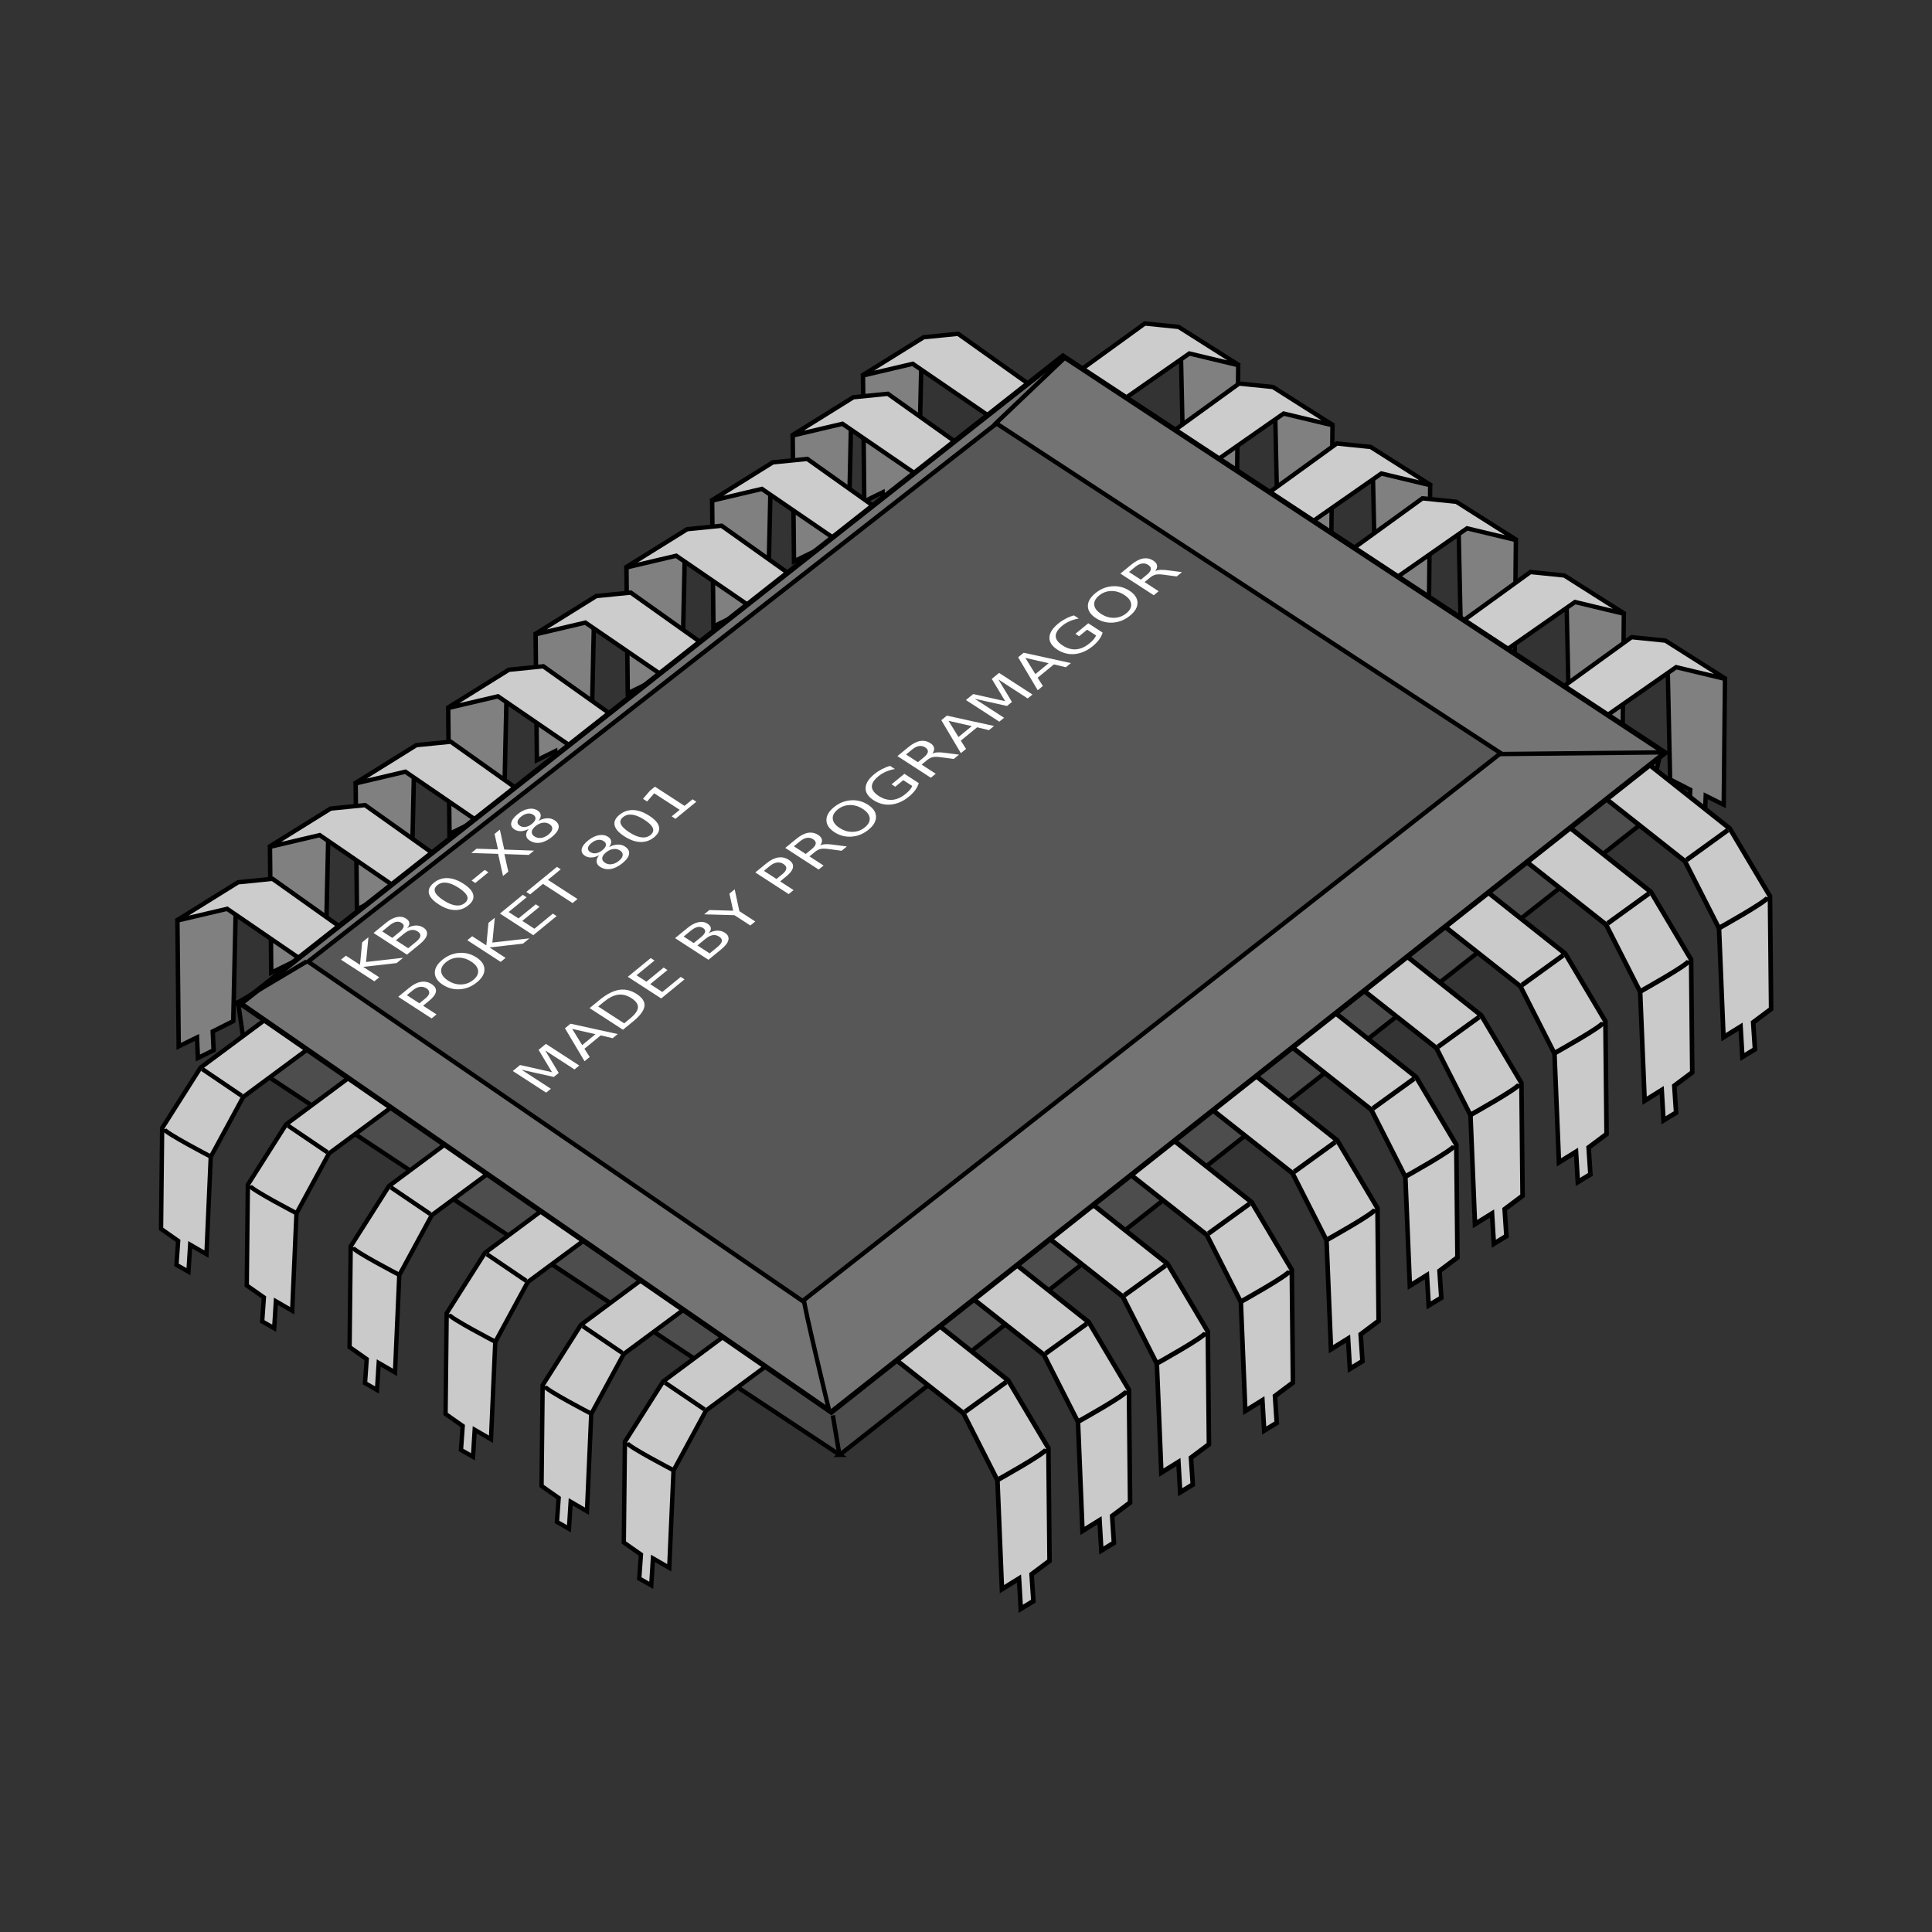 <svg:svg xmlns:dc="http://purl.org/dc/elements/1.1/" xmlns:ns2="http://creativecommons.org/ns#" xmlns:rdf="http://www.w3.org/1999/02/22-rdf-syntax-ns#" xmlns:svg="http://www.w3.org/2000/svg" height="862.16" id="svg2" version="1.0" viewBox="-70.867 -143.255 862.16 862.16" width="862.16">
  <svg:rect x="-70.867" y="-143.255" width="862.16" height="862.16" fill="#333333" stroke="none"/>
  <svg:g id="layer1" transform="translate(-11.346 -235.23)">
    <svg:path d="m315.2 741.2l-264.64-175.15-3.822-26.77 634.82-111.67-6.88 30.59-359.48 283z" fill="#4d4d4d" fill-rule="evenodd" id="path25764" stroke="#000" stroke-width="1.949px" />
    <svg:g id="g25481" stroke="#000" stroke-width="1px" transform="matrix(1.949 0 0 1.949 -184.25 -471.35)">
      <svg:path d="m129.49 518.95l-19.6 14.56-8.77 13.82-0.25 23.07 3.92 2.75-0.39 5.49 2.75 1.57 0.39-6.18 3.73 2.16 0.98-22.27 7.45-13.74 19.63-14.52-9.84-6.71z" fill="#cacaca" fill-rule="evenodd" id="path24590" />
      <svg:path d="m101.57 547.55c0.14 0.83 10.55 6.24 10.55 6.24" fill="none" id="path24592" />
      <svg:path d="m110.31 533.81l9.02 6.11" fill="none" id="path24594" />
    </svg:g>
    <svg:g id="g25486" stroke="#000" stroke-width="1px" transform="matrix(1.949 0 0 1.949 -146 -446.11)">
      <svg:path d="m129.49 518.95l-19.6 14.56-8.77 13.82-0.25 23.07 3.92 2.75-0.39 5.49 2.75 1.57 0.39-6.18 3.73 2.16 0.98-22.27 7.45-13.74 19.63-14.52-9.84-6.71z" fill="#cacaca" fill-rule="evenodd" id="path25488" />
      <svg:path d="m101.57 547.55c0.14 0.83 10.55 6.24 10.55 6.24" fill="none" id="path25490" />
      <svg:path d="m110.31 533.81l9.02 6.11" fill="none" id="path25492" />
    </svg:g>
    <svg:g id="g25494" stroke="#000" stroke-width="1px" transform="matrix(1.949 0 0 1.949 -100.11 -418.58)">
      <svg:path d="m129.49 518.95l-19.6 14.56-8.77 13.82-0.25 23.07 3.92 2.75-0.39 5.49 2.75 1.57 0.39-6.18 3.73 2.16 0.98-22.27 7.45-13.74 19.63-14.52-9.84-6.71z" fill="#cacaca" fill-rule="evenodd" id="path25496" />
      <svg:path d="m101.57 547.55c0.14 0.83 10.55 6.24 10.55 6.24" fill="none" id="path25498" />
      <svg:path d="m110.31 533.81l9.02 6.11" fill="none" id="path25500" />
    </svg:g>
    <svg:g id="g25502" stroke="#000" stroke-width="1px" transform="matrix(1.949 0 0 1.949 -57.281 -388.75)">
      <svg:path d="m129.49 518.95l-19.6 14.56-8.77 13.82-0.25 23.07 3.92 2.75-0.39 5.49 2.75 1.57 0.39-6.18 3.73 2.16 0.98-22.27 7.45-13.74 19.63-14.52-9.84-6.71z" fill="#cacaca" fill-rule="evenodd" id="path25504" />
      <svg:path d="m101.57 547.55c0.14 0.83 10.55 6.24 10.55 6.24" fill="none" id="path25506" />
      <svg:path d="m110.31 533.81l9.02 6.11" fill="none" id="path25508" />
    </svg:g>
    <svg:g id="g25510" stroke="#000" stroke-width="1px" transform="matrix(1.949 0 0 1.949 -14.45 -356.63)">
      <svg:path d="m129.49 518.95l-19.6 14.56-8.77 13.82-0.25 23.07 3.92 2.75-0.39 5.49 2.75 1.57 0.39-6.18 3.73 2.16 0.98-22.27 7.45-13.74 19.63-14.52-9.84-6.71z" fill="#cacaca" fill-rule="evenodd" id="path25512" />
      <svg:path d="m101.57 547.55c0.14 0.83 10.55 6.24 10.55 6.24" fill="none" id="path25514" />
      <svg:path d="m110.31 533.81l9.02 6.11" fill="none" id="path25516" />
    </svg:g>
    <svg:g id="g25518" stroke="#000" stroke-width="1px" transform="matrix(1.949 0 0 1.949 22.263 -331.39)">
      <svg:path d="m129.49 518.95l-19.6 14.56-8.77 13.82-0.25 23.07 3.92 2.75-0.39 5.49 2.75 1.57 0.39-6.18 3.73 2.16 0.98-22.27 7.45-13.74 19.63-14.52-9.84-6.71z" fill="#cacaca" fill-rule="evenodd" id="path25520" />
      <svg:path d="m101.57 547.55c0.14 0.83 10.55 6.24 10.55 6.24" fill="none" id="path25522" />
      <svg:path d="m110.31 533.81l9.02 6.11" fill="none" id="path25524" />
    </svg:g>
    <svg:g id="g25526" stroke="#000" stroke-width="1px" transform="matrix(-2.043 0 0 2.182 614.92 -456.11)">
      <svg:path d="m129.49 518.95l-19.6 14.56-8.77 13.82-0.25 23.07 3.92 2.75-0.39 5.49 2.75 1.57 0.39-6.18 3.73 2.16 0.98-22.27 7.45-13.74 19.63-14.52-9.84-6.71z" fill="#cacaca" fill-rule="evenodd" id="path25528" />
      <svg:path d="m101.57 547.55c0.14 0.83 10.55 6.24 10.55 6.24" fill="none" id="path25530" />
      <svg:path d="m110.31 533.81l9.02 6.11" fill="none" id="path25532" />
    </svg:g>
    <svg:g id="g25574" stroke="#000" stroke-width="1px" transform="matrix(-2.043 0 0 2.182 650.86 -482.12)">
      <svg:path d="m129.49 518.95l-19.6 14.56-8.77 13.82-0.25 23.07 3.92 2.75-0.39 5.49 2.75 1.57 0.39-6.18 3.73 2.16 0.98-22.27 7.45-13.74 19.63-14.52-9.84-6.71z" fill="#cacaca" fill-rule="evenodd" id="path25576" />
      <svg:path d="m101.57 547.55c0.14 0.83 10.55 6.24 10.55 6.24" fill="none" id="path25578" />
      <svg:path d="m110.31 533.81l9.02 6.11" fill="none" id="path25580" />
    </svg:g>
    <svg:g id="g25582" stroke="#000" stroke-width="1px" transform="matrix(-2.043 0 0 2.182 686.05 -508.12)">
      <svg:path d="m129.49 518.95l-19.6 14.56-8.77 13.82-0.25 23.07 3.92 2.75-0.39 5.49 2.75 1.57 0.39-6.18 3.73 2.16 0.98-22.27 7.45-13.74 19.63-14.52-9.84-6.71z" fill="#cacaca" fill-rule="evenodd" id="path25584" />
      <svg:path d="m101.57 547.55c0.14 0.83 10.55 6.24 10.55 6.24" fill="none" id="path25586" />
      <svg:path d="m110.31 533.81l9.02 6.11" fill="none" id="path25588" />
    </svg:g>
    <svg:g id="g25590" stroke="#000" stroke-width="1px" transform="matrix(-2.043 0 0 2.182 723.53 -535.66)">
      <svg:path d="m129.49 518.95l-19.6 14.56-8.77 13.82-0.25 23.07 3.92 2.75-0.39 5.49 2.75 1.57 0.39-6.18 3.73 2.16 0.98-22.27 7.45-13.74 19.63-14.52-9.84-6.71z" fill="#cacaca" fill-rule="evenodd" id="path25592" />
      <svg:path d="m101.57 547.55c0.14 0.83 10.55 6.24 10.55 6.24" fill="none" id="path25594" />
      <svg:path d="m110.31 533.81l9.02 6.11" fill="none" id="path25596" />
    </svg:g>
    <svg:g id="g25598" stroke="#000" stroke-width="1px" transform="matrix(-2.043 0 0 2.182 761.77 -563.19)">
      <svg:path d="m129.49 518.95l-19.6 14.56-8.77 13.82-0.25 23.07 3.92 2.75-0.39 5.49 2.75 1.57 0.39-6.18 3.73 2.16 0.98-22.27 7.45-13.74 19.63-14.52-9.84-6.71z" fill="#cacaca" fill-rule="evenodd" id="path25600" />
      <svg:path d="m101.57 547.55c0.14 0.83 10.55 6.24 10.55 6.24" fill="none" id="path25602" />
      <svg:path d="m110.31 533.81l9.02 6.11" fill="none" id="path25604" />
    </svg:g>
    <svg:g id="g25606" stroke="#000" stroke-width="1px" transform="matrix(-2.043 0 0 2.182 796.95 -591.49)">
      <svg:path d="m129.49 518.95l-19.6 14.56-8.77 13.82-0.25 23.07 3.92 2.75-0.39 5.49 2.75 1.57 0.39-6.18 3.73 2.16 0.98-22.27 7.45-13.74 19.63-14.52-9.84-6.71z" fill="#cacaca" fill-rule="evenodd" id="path25608" />
      <svg:path d="m101.57 547.55c0.14 0.83 10.55 6.24 10.55 6.24" fill="none" id="path25610" />
      <svg:path d="m110.31 533.81l9.02 6.11" fill="none" id="path25612" />
    </svg:g>
    <svg:g id="g25614" stroke="#000" stroke-width="1px" transform="matrix(-2.043 0 0 2.182 826.01 -619.02)">
      <svg:path d="m129.49 518.95l-19.6 14.56-8.77 13.82-0.25 23.07 3.92 2.75-0.39 5.49 2.75 1.57 0.39-6.18 3.73 2.16 0.98-22.27 7.45-13.74 19.63-14.52-9.84-6.71z" fill="#cacaca" fill-rule="evenodd" id="path25616" />
      <svg:path d="m101.57 547.55c0.14 0.83 10.55 6.24 10.55 6.24" fill="none" id="path25618" />
      <svg:path d="m110.31 533.81l9.02 6.11" fill="none" id="path25620" />
    </svg:g>
    <svg:g id="g25622" stroke="#000" stroke-width="1px" transform="matrix(-2.043 0 0 2.182 863.49 -646.56)">
      <svg:path d="m129.49 518.95l-19.6 14.56-8.77 13.82-0.25 23.07 3.92 2.75-0.39 5.49 2.75 1.57 0.39-6.18 3.73 2.16 0.98-22.27 7.45-13.74 19.63-14.52-9.84-6.71z" fill="#cacaca" fill-rule="evenodd" id="path25624" />
      <svg:path d="m101.57 547.55c0.14 0.83 10.55 6.24 10.55 6.24" fill="none" id="path25626" />
      <svg:path d="m110.31 533.81l9.02 6.11" fill="none" id="path25628" />
    </svg:g>
    <svg:g id="g25630" stroke="#000" stroke-width="1px" transform="matrix(-2.043 0 0 2.182 901.73 -674.09)">
      <svg:path d="m129.49 518.95l-19.6 14.56-8.77 13.82-0.25 23.07 3.92 2.75-0.39 5.49 2.75 1.57 0.39-6.18 3.73 2.16 0.98-22.27 7.45-13.74 19.63-14.52-9.84-6.71z" fill="#cacaca" fill-rule="evenodd" id="path25632" />
      <svg:path d="m101.57 547.55c0.14 0.83 10.55 6.24 10.55 6.24" fill="none" id="path25634" />
      <svg:path d="m110.31 533.81l9.02 6.11" fill="none" id="path25636" />
    </svg:g>
    <svg:g fill-rule="evenodd" id="g25668" stroke="#000" stroke-width="1px" transform="matrix(1.949 0 0 1.949 339.67 -1029.7)">
      <svg:path d="m65.445 650.66l0.687 31.5 4.612 2.36-0.197 4.31 3.533 1.77 0.196-4.71 4.121 2.06 0.294-29.14" fill="#808080" id="path25666" />
      <svg:path d="m49.648 668.91l17.858-12.46 11.48 2.75-13.933-8.83-7.752-0.79-17.759 12.86 10.106 6.47z" fill="#ccc" id="path25662" />
    </svg:g>
    <svg:g fill-rule="evenodd" id="g25672" stroke="#000" stroke-width="1px" transform="matrix(1.949 0 0 1.949 381.74 -1002.9)">
      <svg:path d="m65.445 650.66l0.687 31.5 4.612 2.36-0.197 4.31 3.533 1.77 0.196-4.71 4.121 2.06 0.294-29.14" fill="#808080" id="path25674" />
      <svg:path d="m49.648 668.91l17.858-12.46 11.48 2.75-13.933-8.83-7.752-0.79-17.759 12.86 10.106 6.47z" fill="#ccc" id="path25676" />
    </svg:g>
    <svg:g fill-rule="evenodd" id="g25678" stroke="#000" stroke-width="1px" transform="matrix(1.949 0 0 1.949 425.34 -976.15)">
      <svg:path d="m65.445 650.66l0.687 31.5 4.612 2.36-0.197 4.31 3.533 1.77 0.196-4.71 4.121 2.06 0.294-29.14" fill="#808080" id="path25680" />
      <svg:path d="m49.648 668.91l17.858-12.46 11.48 2.75-13.933-8.83-7.752-0.79-17.759 12.86 10.106 6.47z" fill="#ccc" id="path25682" />
    </svg:g>
    <svg:g fill-rule="evenodd" id="g25684" stroke="#000" stroke-width="1px" transform="matrix(1.949 0 0 1.949 463.58 -951.68)">
      <svg:path d="m65.445 650.66l0.687 31.5 4.612 2.36-0.197 4.31 3.533 1.77 0.196-4.71 4.121 2.06 0.294-29.14" fill="#808080" id="path25686" />
      <svg:path d="m49.648 668.91l17.858-12.46 11.48 2.75-13.933-8.83-7.752-0.79-17.759 12.86 10.106 6.47z" fill="#ccc" id="path25688" />
    </svg:g>
    <svg:g fill-rule="evenodd" id="g25690" stroke="#000" stroke-width="1px" transform="matrix(1.949 0 0 1.949 511.76 -918.79)">
      <svg:path d="m65.445 650.66l0.687 31.5 4.612 2.36-0.197 4.31 3.533 1.77 0.196-4.71 4.121 2.06 0.294-29.14" fill="#808080" id="path25692" />
      <svg:path d="m49.648 668.91l17.858-12.46 11.48 2.75-13.933-8.83-7.752-0.79-17.759 12.86 10.106 6.47z" fill="#ccc" id="path25694" />
    </svg:g>
    <svg:g fill-rule="evenodd" id="g25696" stroke="#000" stroke-width="1px" transform="matrix(1.949 0 0 1.949 556.89 -889.72)">
      <svg:path d="m65.445 650.66l0.687 31.5 4.612 2.36-0.197 4.31 3.533 1.77 0.196-4.71 4.121 2.06 0.294-29.14" fill="#808080" id="path25698" />
      <svg:path d="m49.648 668.91l17.858-12.46 11.48 2.75-13.933-8.83-7.752-0.79-17.759 12.86 10.106 6.47z" fill="#ccc" id="path25700" />
    </svg:g>
    <svg:g fill-rule="evenodd" id="g25710" stroke="#000" stroke-width="1px" transform="matrix(-1.985 0 0 1.949 481.78 -1025.1)">
      <svg:path d="m65.445 650.66l0.687 31.5 4.612 2.36-0.197 4.31 3.533 1.77 0.196-4.71 4.121 2.06 0.294-29.14" fill="#808080" id="path25712" />
      <svg:path d="m49.648 668.91l17.858-12.46 11.48 2.75-13.933-8.83-7.752-0.79-17.759 12.86 10.106 6.47z" fill="#ccc" id="path25714" />
    </svg:g>
    <svg:g fill-rule="evenodd" id="g25716" stroke="#000" stroke-width="1px" transform="matrix(-1.985 0 0 1.949 450.42 -998.33)">
      <svg:path d="m65.445 650.66l0.687 31.5 4.612 2.36-0.197 4.31 3.533 1.77 0.196-4.71 4.121 2.06 0.294-29.14" fill="#808080" id="path25718" />
      <svg:path d="m49.648 668.91l17.858-12.46 11.48 2.75-13.933-8.83-7.752-0.79-17.759 12.86 10.106 6.47z" fill="#ccc" id="path25720" />
    </svg:g>
    <svg:g fill-rule="evenodd" id="g25722" stroke="#000" stroke-width="1px" transform="matrix(-1.985 0 0 1.949 414.47 -969.27)">
      <svg:path d="m65.445 650.66l0.687 31.5 4.612 2.36-0.197 4.31 3.533 1.77 0.196-4.71 4.121 2.06 0.294-29.14" fill="#808080" id="path25724" />
      <svg:path d="m49.648 668.91l17.858-12.46 11.48 2.75-13.933-8.83-7.752-0.79-17.759 12.86 10.106 6.47z" fill="#ccc" id="path25726" />
    </svg:g>
    <svg:g fill-rule="evenodd" id="g25728" stroke="#000" stroke-width="1px" transform="matrix(-1.985 0 0 1.949 376.23 -939.44)">
      <svg:path d="m65.445 650.66l0.687 31.5 4.612 2.36-0.197 4.31 3.533 1.77 0.196-4.71 4.121 2.06 0.294-29.14" fill="#808080" id="path25730" />
      <svg:path d="m49.648 668.91l17.858-12.46 11.48 2.75-13.933-8.83-7.752-0.79-17.759 12.86 10.106 6.47z" fill="#ccc" id="path25732" />
    </svg:g>
    <svg:g fill-rule="evenodd" id="g25734" stroke="#000" stroke-width="1px" transform="matrix(-1.985 0 0 1.949 335.69 -909.61)">
      <svg:path d="m65.445 650.66l0.687 31.5 4.612 2.36-0.197 4.31 3.533 1.77 0.196-4.71 4.121 2.06 0.294-29.14" fill="#808080" id="path25736" />
      <svg:path d="m49.648 668.91l17.858-12.46 11.48 2.75-13.933-8.83-7.752-0.79-17.759 12.86 10.106 6.47z" fill="#ccc" id="path25738" />
    </svg:g>
    <svg:g fill-rule="evenodd" id="g25740" stroke="#000" stroke-width="1px" transform="matrix(-1.985 0 0 1.949 296.68 -876.72)">
      <svg:path d="m65.445 650.66l0.687 31.5 4.612 2.36-0.197 4.31 3.533 1.77 0.196-4.71 4.121 2.06 0.294-29.14" fill="#808080" id="path25742" />
      <svg:path d="m49.648 668.91l17.858-12.46 11.48 2.75-13.933-8.83-7.752-0.79-17.759 12.86 10.106 6.47z" fill="#ccc" id="path25744" />
    </svg:g>
    <svg:g fill-rule="evenodd" id="g25746" stroke="#000" stroke-width="1px" transform="matrix(-1.985 0 0 1.949 255.38 -843.07)">
      <svg:path d="m65.445 650.66l0.687 31.5 4.612 2.36-0.197 4.31 3.533 1.77 0.196-4.71 4.121 2.06 0.294-29.14" fill="#808080" id="path25748" />
      <svg:path d="m49.648 668.91l17.858-12.46 11.48 2.75-13.933-8.83-7.752-0.79-17.759 12.86 10.106 6.47z" fill="#ccc" id="path25750" />
    </svg:g>
    <svg:g fill-rule="evenodd" id="g25752" stroke="#000" stroke-width="1px" transform="matrix(-1.985 0 0 1.949 217.14 -814.77)">
      <svg:path d="m65.445 650.66l0.687 31.5 4.612 2.36-0.197 4.31 3.533 1.77 0.196-4.71 4.121 2.06 0.294-29.14" fill="#808080" id="path25754" />
      <svg:path d="m49.648 668.91l17.858-12.46 11.48 2.75-13.933-8.83-7.752-0.79-17.759 12.86 10.106 6.47z" fill="#ccc" id="path25756" />
    </svg:g>
    <svg:g fill-rule="evenodd" id="g25758" stroke="#000" stroke-width="1px" transform="matrix(-1.985 0 0 1.949 175.84 -781.88)">
      <svg:path d="m65.445 650.66l0.687 31.5 4.612 2.36-0.197 4.31 3.533 1.77 0.196-4.71 4.121 2.06 0.294-29.14" fill="#808080" id="path25760" />
      <svg:path d="m49.648 668.91l17.858-12.46 11.48 2.75-13.933-8.83-7.752-0.79-17.759 12.86 10.106 6.47z" fill="#ccc" id="path25762" />
    </svg:g>
    <svg:g id="g25638" stroke="#000" stroke-width="1px" transform="matrix(-2.043 0 0 2.182 936.92 -702.39)">
      <svg:path d="m129.49 518.95l-19.6 14.56-8.77 13.82-0.25 23.07 3.92 2.75-0.39 5.49 2.75 1.57 0.39-6.18 3.73 2.16 0.98-22.27 7.45-13.74 19.63-14.52-9.84-6.71z" fill="#cacaca" fill-rule="evenodd" id="path25640" />
      <svg:path d="m101.57 547.55c0.14 0.83 10.55 6.24 10.55 6.24" fill="none" id="path25642" />
      <svg:path d="m110.31 533.81l9.02 6.11" fill="none" id="path25644" />
    </svg:g>
    <svg:g id="g25702" stroke="#000" transform="matrix(1.949 0 0 1.949 -164.36 -456.82)">
      <svg:path d="m108.89 511.38l135.24 93.52 190.92-150.96-137.89-90.84-188.27 148.28z" fill="#747474" fill-rule="evenodd" id="path22810" stroke-width="1.199px" />
      <svg:path d="m124.33 501.76l113.23 77.71 159.85-125.44-115.45-75.49-157.63 123.22z" fill="#575757" fill-rule="evenodd" id="path22808" stroke-width="1px" />
      <svg:path d="m237.84 579.04c0 1.57 5.89 25.9 5.89 25.9" fill="none" id="path24582" stroke-width="1px" />
      <svg:path d="m397.18 454.23l37.68-0.39" fill="none" id="path24584" stroke-width="1px" />
      <svg:path d="m281.4 378.88l16.49-15.7" fill="none" id="path24586" stroke-width="1px" />
      <svg:path d="m124.02 501.72l-16.48 9.81" fill="none" id="path24588" stroke-width="1px" />
    </svg:g>
    <svg:path d="m315.2 741.96l-3.06-18.36" fill="none" id="path25766" stroke="#000" stroke-width="1.949px" />
    <svg:path d="m-364.81 512.46h2.54v7.95l8.43-7.95h3.27l-9.32 8.76 9.99 10.03h-3.35l-9.02-9.04v9.04h-2.54v-18.79zm19.46 9.82v6.89h4.07c1.37 0 2.38-0.29 3.04-0.85 0.66-0.57 0.99-1.44 0.99-2.6 0-1.18-0.33-2.04-0.99-2.6s-1.67-0.84-3.04-0.84h-4.07zm0-7.73v5.67h3.76c1.24 0 2.17-0.24 2.77-0.7 0.61-0.47 0.92-1.18 0.92-2.13s-0.31-1.66-0.92-2.13c-0.6-0.47-1.53-0.71-2.77-0.71h-3.76zm-2.55-2.09h6.5c1.94 0 3.43 0.41 4.48 1.21 1.05 0.81 1.57 1.95 1.57 3.44 0 1.15-0.27 2.06-0.8 2.74-0.54 0.68-1.33 1.11-2.37 1.27 1.25 0.27 2.22 0.83 2.91 1.68 0.7 0.86 1.04 1.92 1.04 3.19 0 1.68-0.57 2.98-1.71 3.89-1.14 0.92-2.77 1.37-4.87 1.37h-6.75v-18.79zm31.54 1.68c-1.31 0-2.29 0.64-2.95 1.93s-0.99 3.22-0.99 5.81c0 2.57 0.33 4.51 0.99 5.79 0.66 1.29 1.64 1.94 2.95 1.94 1.32 0 2.31-0.65 2.97-1.94 0.66-1.28 0.99-3.22 0.99-5.79 0-2.59-0.33-4.52-0.99-5.81s-1.65-1.93-2.97-1.93zm0-2.02c2.11 0 3.72 0.84 4.83 2.5 1.11 1.67 1.67 4.09 1.67 7.26 0 3.16-0.56 5.58-1.67 7.24-1.11 1.67-2.72 2.5-4.83 2.5-2.1 0-3.71-0.83-4.82-2.5-1.12-1.66-1.67-4.08-1.67-7.24 0-3.17 0.55-5.59 1.67-7.26 1.11-1.66 2.72-2.5 4.82-2.5zm9.48 11.04h6.78v2.07h-6.78v-2.07zm9.68-10.7h2.73l4.67 6.99 4.69-6.99h2.74l-6.05 9.03 6.45 9.76h-2.73l-5.29-7.99-5.32 7.99h-2.75l6.71-10.03-5.85-8.76zm24.24 9.87c-1.21 0-2.16 0.32-2.85 0.97s-1.04 1.54-1.04 2.67 0.35 2.02 1.04 2.67c0.69 0.64 1.64 0.97 2.85 0.97s2.16-0.33 2.86-0.98c0.69-0.65 1.04-1.54 1.04-2.66 0-1.13-0.34-2.02-1.04-2.67-0.69-0.65-1.64-0.97-2.86-0.97zm-2.54-1.08c-1.09-0.27-1.94-0.78-2.55-1.52-0.61-0.75-0.91-1.66-0.91-2.74 0-1.5 0.53-2.68 1.6-3.56 1.07-0.87 2.54-1.31 4.4-1.31 1.87 0 3.34 0.44 4.4 1.31 1.07 0.88 1.6 2.06 1.6 3.56 0 1.08-0.3 1.99-0.91 2.74-0.61 0.74-1.45 1.25-2.54 1.52 1.23 0.28 2.18 0.84 2.87 1.67 0.68 0.83 1.02 1.85 1.02 3.05 0 1.82-0.55 3.22-1.66 4.19-1.12 0.97-2.71 1.46-4.78 1.46s-3.67-0.49-4.78-1.46-1.66-2.37-1.66-4.19c0-1.2 0.34-2.22 1.03-3.05s1.64-1.39 2.87-1.67zm-0.93-4.02c0 0.98 0.3 1.74 0.91 2.28 0.61 0.55 1.46 0.82 2.56 0.82 1.09 0 1.94-0.27 2.56-0.82 0.62-0.54 0.93-1.3 0.93-2.28 0-0.97-0.31-1.73-0.93-2.27-0.62-0.55-1.47-0.82-2.56-0.82-1.1 0-1.95 0.27-2.56 0.82-0.61 0.54-0.91 1.3-0.91 2.27zm-85.84 29.54v7.06h3.2c1.18 0 2.09-0.3 2.74-0.91 0.65-0.62 0.97-1.49 0.97-2.62s-0.32-2-0.97-2.61-1.56-0.92-2.74-0.92h-3.2zm-2.54-2.09h5.74c2.1 0 3.69 0.48 4.77 1.43s1.62 2.35 1.62 4.19c0 1.85-0.54 3.25-1.62 4.2s-2.67 1.42-4.77 1.42h-3.2v7.55h-2.54v-18.79zm23.18 1.73c-1.85 0-3.31 0.69-4.4 2.06-1.08 1.38-1.63 3.25-1.63 5.63 0 2.36 0.55 4.24 1.63 5.61 1.09 1.38 2.55 2.07 4.4 2.07s3.31-0.69 4.39-2.07c1.07-1.37 1.61-3.25 1.61-5.61 0-2.38-0.54-4.25-1.61-5.63-1.08-1.37-2.54-2.06-4.39-2.06zm0-2.07c2.64 0 4.74 0.89 6.32 2.65 1.58 1.77 2.36 4.14 2.36 7.11 0 2.96-0.78 5.32-2.36 7.09s-3.68 2.65-6.32 2.65-4.75-0.88-6.34-2.64c-1.58-1.77-2.37-4.13-2.37-7.1s0.79-5.34 2.37-7.11c1.59-1.76 3.7-2.65 6.34-2.65zm12.66 0.34h2.54v7.95l8.44-7.95h3.27l-9.33 8.76 10 10.03h-3.35l-9.03-9.04v9.04h-2.54v-18.79zm16.92 0h11.88v2.14h-9.34v5.57h8.95v2.14h-8.95v6.81h9.57v2.13h-12.11v-18.79zm13.7 0h15.9v2.14h-6.67v16.65h-2.56v-16.65h-6.67v-2.14zm32.24 9.87c-1.21 0-2.16 0.32-2.85 0.97-0.7 0.65-1.04 1.54-1.04 2.67s0.34 2.02 1.04 2.67c0.69 0.64 1.64 0.97 2.85 0.97 1.2 0 2.16-0.33 2.85-0.98 0.7-0.65 1.05-1.54 1.05-2.66 0-1.13-0.35-2.02-1.04-2.67s-1.65-0.97-2.86-0.97zm-2.55-1.08c-1.09-0.27-1.94-0.78-2.54-1.52-0.61-0.75-0.92-1.66-0.92-2.74 0-1.5 0.54-2.68 1.61-3.56 1.07-0.87 2.53-1.31 4.4-1.31s3.34 0.44 4.4 1.31c1.07 0.88 1.6 2.06 1.6 3.56 0 1.08-0.3 1.99-0.91 2.74-0.61 0.74-1.46 1.25-2.54 1.52 1.23 0.28 2.18 0.84 2.86 1.67 0.69 0.83 1.03 1.85 1.03 3.05 0 1.82-0.56 3.22-1.67 4.19s-2.7 1.46-4.77 1.46c-2.08 0-3.67-0.49-4.78-1.46s-1.67-2.37-1.67-4.19c0-1.2 0.35-2.22 1.03-3.05 0.69-0.83 1.65-1.39 2.87-1.67zm-0.93-4.02c0 0.98 0.31 1.74 0.92 2.28 0.6 0.55 1.46 0.82 2.56 0.82 1.09 0 1.94-0.27 2.56-0.82 0.61-0.54 0.92-1.3 0.92-2.28 0-0.97-0.31-1.73-0.92-2.27-0.62-0.55-1.47-0.82-2.56-0.82-1.1 0-1.96 0.27-2.56 0.82-0.61 0.54-0.92 1.3-0.92 2.27zm19.89-3.09c-1.31 0-2.29 0.64-2.95 1.93s-0.99 3.22-0.99 5.81c0 2.57 0.33 4.51 0.99 5.79 0.66 1.29 1.64 1.94 2.95 1.94 1.32 0 2.3-0.65 2.96-1.94 0.66-1.28 0.99-3.22 0.99-5.79 0-2.59-0.33-4.52-0.99-5.81s-1.64-1.93-2.96-1.93zm0-2.02c2.1 0 3.71 0.84 4.83 2.5 1.11 1.67 1.66 4.09 1.66 7.26 0 3.16-0.55 5.58-1.66 7.24-1.12 1.67-2.73 2.5-4.83 2.5-2.11 0-3.72-0.83-4.83-2.5-1.11-1.66-1.67-4.08-1.67-7.24 0-3.17 0.56-5.59 1.67-7.26 1.11-1.66 2.72-2.5 4.83-2.5zm11.41 17h4.16v-14.34l-4.52 0.91v-2.32l4.49-0.91h2.54v16.66h4.16v2.13h-10.83v-2.13zm-126.52 47.78h3.79l4.79 12.79 4.82-12.79h3.79v18.79h-2.48v-16.5l-4.85 12.89h-2.55l-4.85-12.89v16.5h-2.46v-18.79zm28.53 2.51l-3.45 9.35h6.91l-3.46-9.35zm-1.44-2.51h2.89l7.16 18.79h-2.64l-1.72-4.82h-8.47l-1.71 4.82h-2.68l7.17-18.79zm15.32 2.09v14.62h3.07c2.6 0 4.49-0.59 5.7-1.77 1.2-1.17 1.8-3.03 1.8-5.56 0-2.52-0.6-4.36-1.8-5.53-1.21-1.17-3.1-1.76-5.7-1.76h-3.07zm-2.54-2.09h5.22c3.64 0 6.32 0.76 8.02 2.28 1.7 1.51 2.55 3.88 2.55 7.1 0 3.24-0.85 5.62-2.56 7.14s-4.38 2.27-8.01 2.27h-5.22v-18.79zm19.84 0h11.88v2.14h-9.34v5.57h8.95v2.14h-8.95v6.81h9.56v2.13h-12.1v-18.79zm27.05 9.82v6.89h4.08c1.37 0 2.38-0.29 3.04-0.85 0.66-0.57 0.99-1.44 0.99-2.6 0-1.18-0.33-2.04-0.99-2.6s-1.67-0.84-3.04-0.84h-4.08zm0-7.73v5.67h3.77c1.24 0 2.16-0.24 2.77-0.7 0.61-0.47 0.92-1.18 0.92-2.13s-0.31-1.66-0.92-2.13-1.53-0.71-2.77-0.71h-3.77zm-2.54-2.09h6.5c1.94 0 3.43 0.41 4.48 1.21 1.05 0.81 1.57 1.95 1.57 3.44 0 1.15-0.27 2.06-0.8 2.74-0.54 0.68-1.33 1.11-2.37 1.27 1.25 0.27 2.22 0.83 2.91 1.68 0.69 0.86 1.04 1.92 1.04 3.19 0 1.68-0.57 2.98-1.71 3.89-1.14 0.92-2.77 1.37-4.87 1.37h-6.75v-18.79zm15.09 0h2.73l5.21 7.73 5.18-7.73h2.73l-6.65 9.85v8.94h-2.55v-8.94l-6.65-9.85zm29.09 2.09v7.06h3.2c1.18 0 2.09-0.3 2.74-0.91 0.65-0.62 0.97-1.49 0.97-2.62s-0.32-2-0.97-2.61-1.56-0.92-2.74-0.92h-3.2zm-2.54-2.09h5.74c2.1 0 3.69 0.48 4.77 1.43s1.62 2.35 1.62 4.19c0 1.85-0.54 3.25-1.62 4.2s-2.67 1.42-4.77 1.42h-3.2v7.55h-2.54v-18.79zm24.46 9.98c0.55 0.19 1.08 0.58 1.6 1.19 0.51 0.6 1.03 1.43 1.55 2.49l2.58 5.13h-2.73l-2.4-4.82c-0.63-1.25-1.23-2.09-1.81-2.5s-1.38-0.62-2.39-0.62h-2.76v7.94h-2.55v-18.79h5.74c2.15 0 3.75 0.45 4.81 1.35s1.59 2.25 1.59 4.07c0 1.18-0.28 2.16-0.83 2.94s-1.35 1.32-2.4 1.62zm-6.36-7.89v6.67h3.19c1.23 0 2.15-0.28 2.78-0.85 0.62-0.56 0.94-1.39 0.94-2.49s-0.32-1.93-0.94-2.49c-0.63-0.56-1.55-0.84-2.78-0.84h-3.19zm23-0.36c-1.84 0-3.31 0.69-4.4 2.06-1.08 1.38-1.63 3.25-1.63 5.63 0 2.36 0.55 4.24 1.63 5.61 1.09 1.38 2.56 2.07 4.4 2.07 1.85 0 3.31-0.69 4.39-2.07 1.08-1.37 1.62-3.25 1.62-5.61 0-2.38-0.54-4.25-1.62-5.63-1.08-1.37-2.54-2.06-4.39-2.06zm0-2.07c2.64 0 4.74 0.89 6.32 2.65 1.58 1.77 2.37 4.14 2.37 7.11 0 2.96-0.79 5.32-2.37 7.09s-3.68 2.65-6.32 2.65-4.75-0.88-6.33-2.64c-1.59-1.77-2.38-4.13-2.38-7.1s0.79-5.34 2.38-7.11c1.58-1.76 3.69-2.65 6.33-2.65zm25.48 16.45v-5.04h-4.16v-2.09h6.67v8.07c-0.98 0.69-2.06 1.22-3.24 1.58-1.19 0.35-2.45 0.53-3.79 0.53-2.94 0-5.24-0.86-6.89-2.57-1.66-1.72-2.49-4.11-2.49-7.17 0-3.07 0.83-5.47 2.49-7.18 1.65-1.72 3.95-2.58 6.89-2.58 1.22 0 2.39 0.16 3.49 0.46s2.12 0.74 3.05 1.33v2.71c-0.94-0.8-1.94-1.4-2.99-1.8-1.06-0.41-2.17-0.61-3.34-0.61-2.3 0-4.02 0.65-5.18 1.93-1.15 1.28-1.73 3.2-1.73 5.74 0 2.53 0.58 4.44 1.73 5.73 1.16 1.28 2.88 1.92 5.18 1.92 0.9 0 1.7-0.08 2.41-0.23 0.7-0.16 1.33-0.4 1.9-0.73zm16.08-6.13c0.55 0.19 1.08 0.58 1.59 1.19 0.52 0.6 1.04 1.43 1.56 2.49l2.58 5.13h-2.73l-2.41-4.82c-0.62-1.25-1.22-2.09-1.8-2.5-0.59-0.41-1.38-0.62-2.39-0.62h-2.77v7.94h-2.54v-18.79h5.74c2.15 0 3.75 0.45 4.81 1.35 1.05 0.9 1.58 2.25 1.58 4.07 0 1.18-0.27 2.16-0.82 2.94s-1.35 1.32-2.4 1.62zm-6.37-7.89v6.67h3.2c1.22 0 2.15-0.28 2.77-0.85 0.63-0.56 0.94-1.39 0.94-2.49s-0.31-1.93-0.94-2.49c-0.62-0.56-1.55-0.84-2.77-0.84h-3.2zm21.66 0.42l-3.45 9.35h6.91l-3.46-9.35zm-1.43-2.51h2.88l7.16 18.79h-2.64l-1.71-4.82h-8.47l-1.71 4.82h-2.69l7.18-18.79zm12.77 0h3.79l4.8 12.79 4.82-12.79h3.79v18.79h-2.48v-16.5l-4.85 12.89h-2.55l-4.85-12.89v16.5h-2.47v-18.79zm28.54 2.51l-3.45 9.35h6.907l-3.457-9.35zm-1.44-2.51h2.883l7.161 18.79h-2.643l-1.711-4.82h-8.47l-1.71 4.82h-2.68l7.17-18.79zm25.588 16.11v-5.04h-4.153v-2.09h6.67v8.07c-0.982 0.69-2.064 1.22-3.247 1.58-1.183 0.35-2.446 0.53-3.788 0.53-2.937 0-5.234-0.86-6.891-2.57-1.657-1.72-2.486-4.11-2.486-7.17 0-3.07 0.829-5.47 2.486-7.18 1.657-1.72 3.954-2.58 6.891-2.58 1.225 0 2.389 0.16 3.492 0.46 1.104 0.3 2.121 0.74 3.052 1.33v2.71c-0.939-0.8-1.938-1.4-2.995-1.8-1.057-0.41-2.169-0.61-3.335-0.61-2.299 0-4.026 0.65-5.18 1.93-1.153 1.28-1.73 3.2-1.73 5.74 0 2.53 0.577 4.44 1.73 5.73 1.154 1.28 2.881 1.92 5.18 1.92 0.897 0 1.699-0.08 2.404-0.23 0.704-0.16 1.338-0.4 1.9-0.73zm14.801-14.38c-1.846 0-3.312 0.69-4.399 2.06-1.086 1.38-1.63 3.25-1.63 5.63 0 2.36 0.544 4.24 1.63 5.61 1.087 1.38 2.553 2.07 4.399 2.07s3.308-0.69 4.386-2.07c1.078-1.37 1.618-3.25 1.618-5.61 0-2.38-0.54-4.25-1.618-5.63-1.078-1.37-2.54-2.06-4.386-2.06zm0-2.07c2.635 0 4.741 0.89 6.318 2.65 1.578 1.77 2.366 4.14 2.366 7.11 0 2.96-0.788 5.32-2.366 7.09-1.577 1.77-3.683 2.65-6.318 2.65-2.643 0-4.755-0.88-6.337-2.64-1.582-1.77-2.372-4.13-2.372-7.1s0.79-5.34 2.372-7.11c1.582-1.76 3.694-2.65 6.337-2.65zm21.572 10.32c0.546 0.19 1.077 0.58 1.593 1.19 0.516 0.6 1.034 1.43 1.554 2.49l2.58 5.13h-2.731l-2.404-4.82c-0.621-1.25-1.223-2.09-1.806-2.5s-1.378-0.62-2.385-0.62h-2.769v7.94h-2.542v-18.79h5.739c2.148 0 3.75 0.45 4.808 1.35 1.057 0.9 1.585 2.25 1.585 4.07 0 1.18-0.274 2.16-0.824 2.94s-1.349 1.32-2.398 1.62zm-6.368-7.89v6.67h3.197c1.225 0 2.15-0.28 2.775-0.85 0.625-0.56 0.938-1.39 0.938-2.49s-0.313-1.93-0.938-2.49-1.55-0.84-2.775-0.84h-3.197z" fill="#fff" id="text25768" transform="matrix(.86 -.704 .793 .514 0 0)" />
  </svg:g>
</svg:svg>